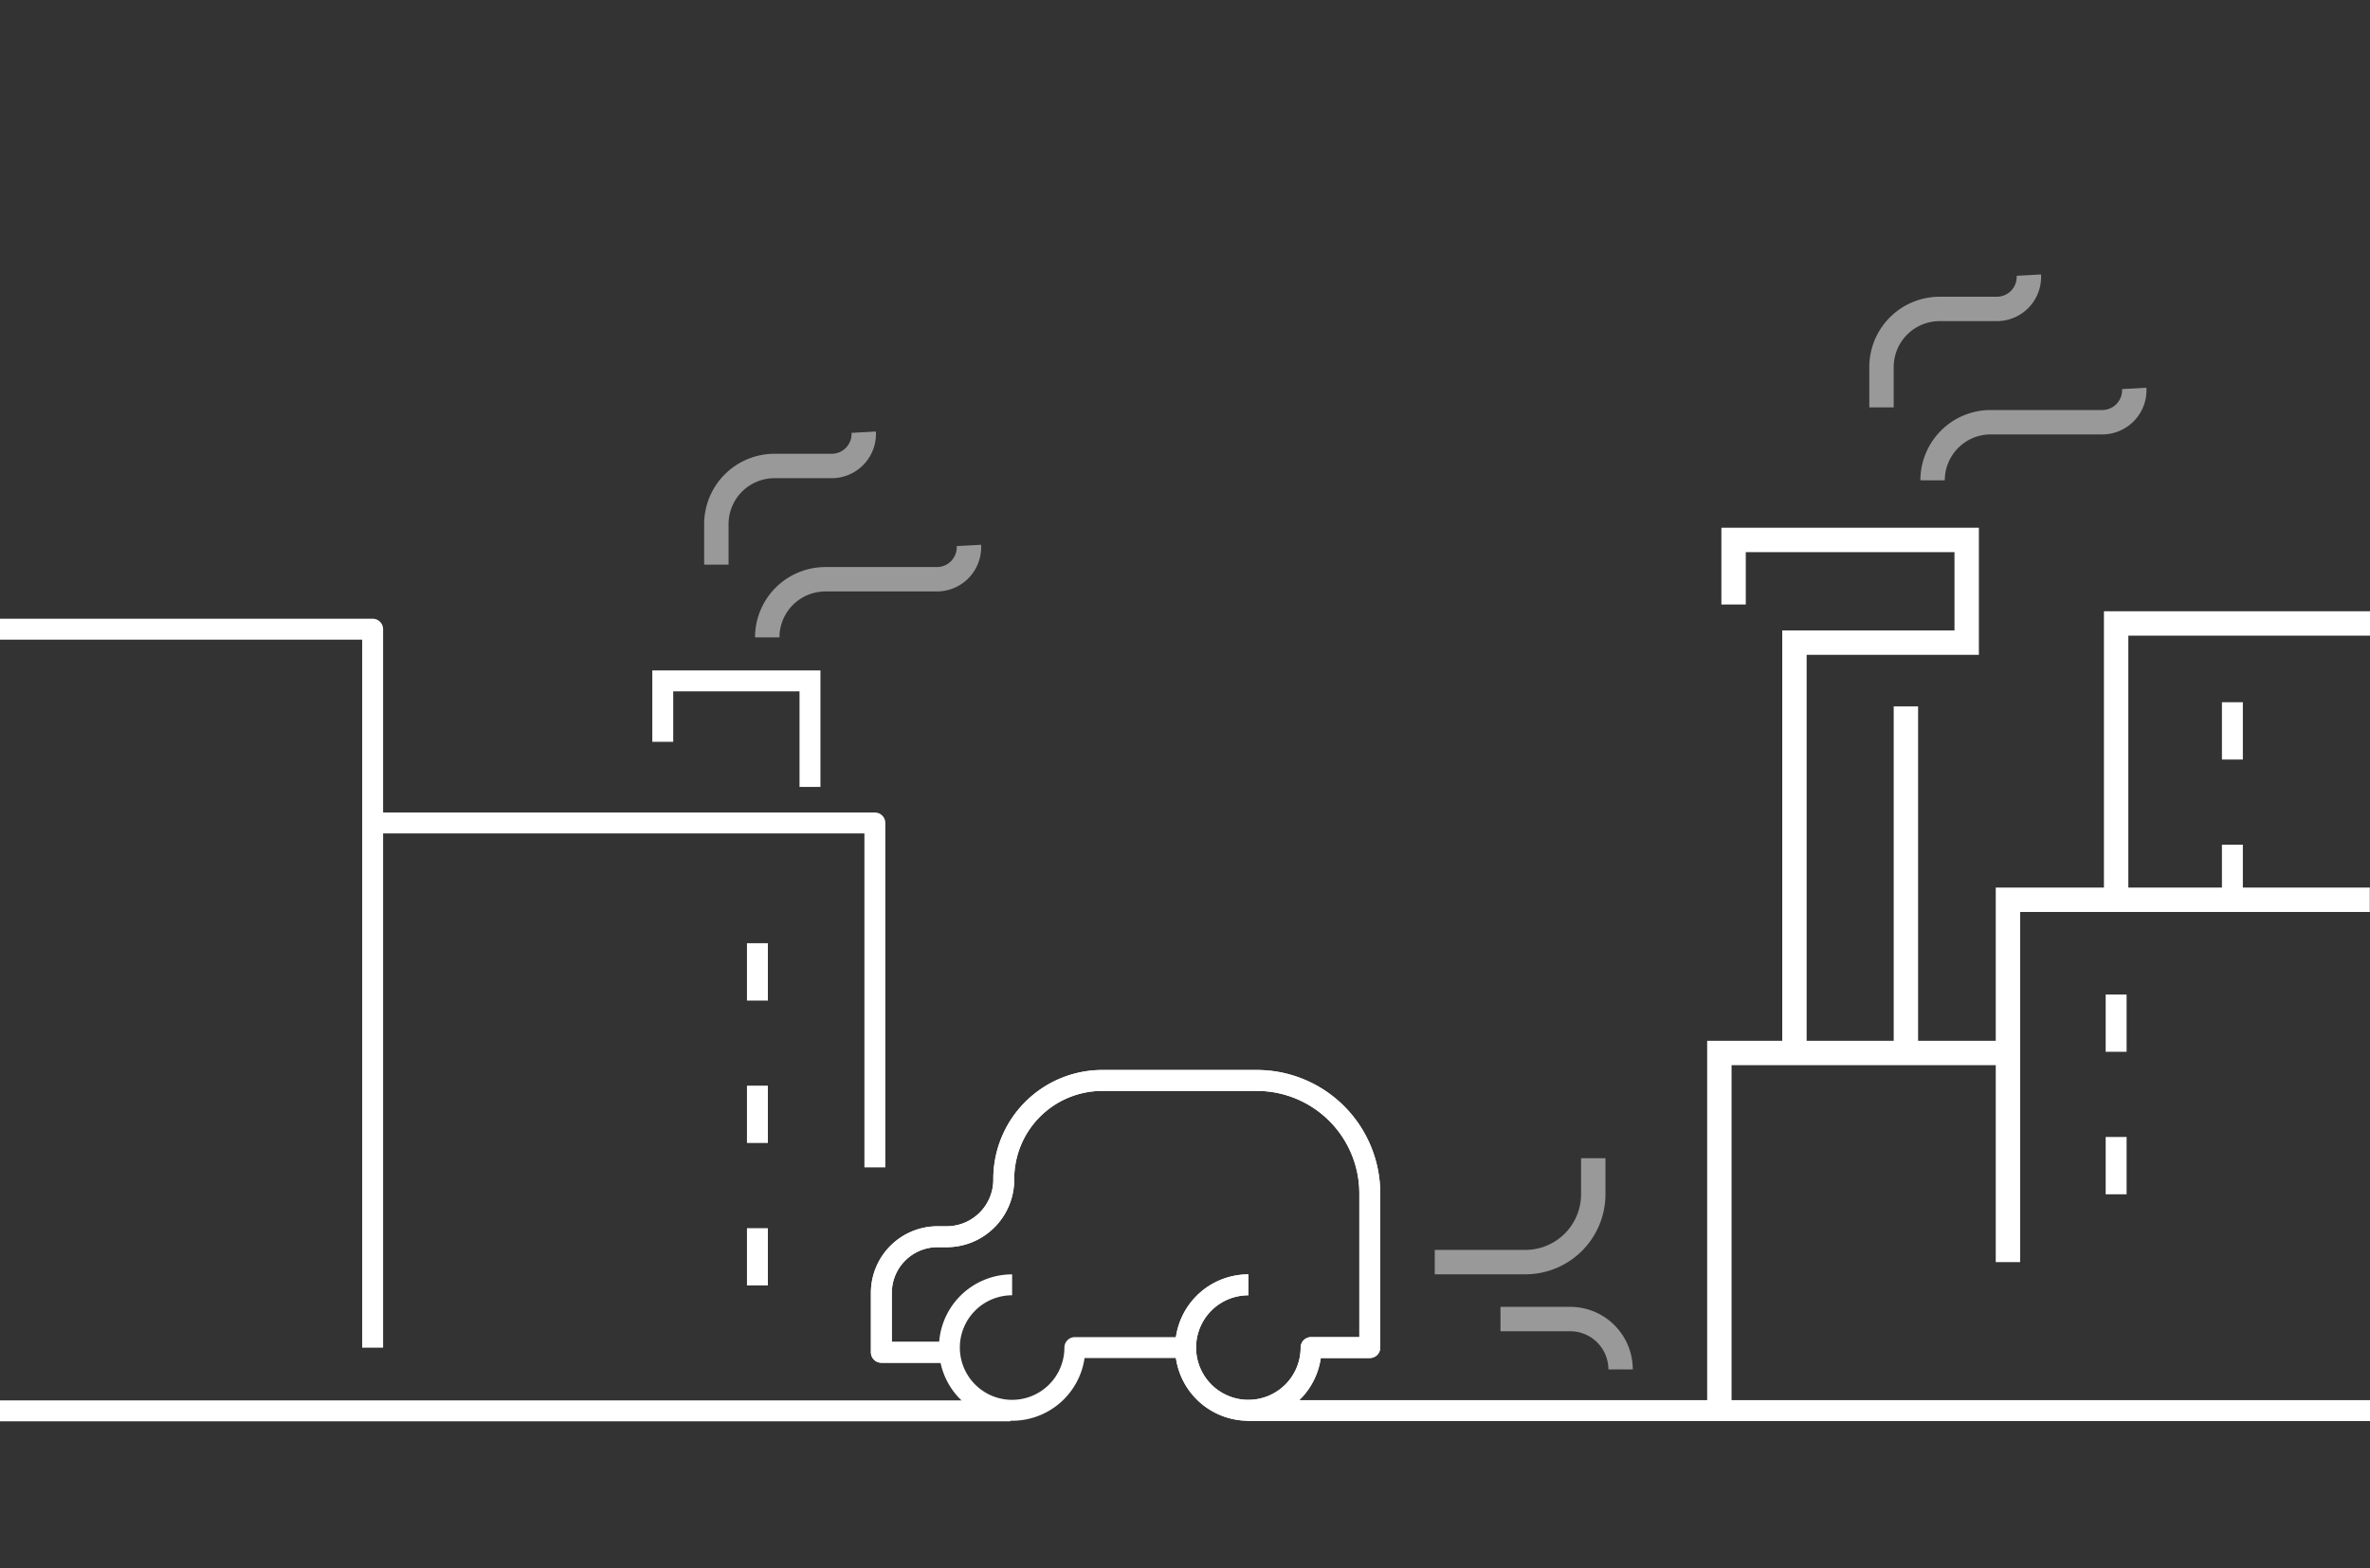 <svg id="Layer_1" data-name="Layer 1" xmlns="http://www.w3.org/2000/svg" viewBox="0 0 340 225"><rect x="0" y="0" width="340" height="225" fill="#333333" stroke="none"/><title>CardsMOD</title><path d="M179.09,184.32a9,9,0,1,0,9,9h8.42V171.23A16.21,16.21,0,0,0,180.33,155H158.1A14.14,14.14,0,0,0,144,169.17v.06a8.19,8.19,0,0,1-8.19,8.19h-1.31a8.06,8.06,0,0,0-8.06,8.06V194h9.77" fill="none" stroke="#fff" stroke-linejoin="round" stroke-width="3"/><path d="M179.09,184.32a9,9,0,1,0,9,9h8.42V171.23A16.21,16.21,0,0,0,180.33,155H158.1A14.14,14.14,0,0,0,144,169.17v.06a8.19,8.19,0,0,1-8.19,8.19h-1.31a8.06,8.06,0,0,0-8.06,8.06V194h9.77" fill="none" stroke="#fff" stroke-linejoin="round" stroke-width="3"/><path d="M145.2,184.32a9,9,0,1,0,9,9h15.93" fill="none" stroke="#fff" stroke-linejoin="round" stroke-width="3"/><line x1="340" y1="202.36" x2="178.93" y2="202.36" fill="none" stroke="#fff" stroke-linejoin="round" stroke-width="3"/><line x1="144.95" y1="202.4" y2="202.4" fill="none" stroke="#fff" stroke-linejoin="round" stroke-width="3"/><polyline points="303.58 129.08 303.58 89.44 340.03 89.44" fill="none" stroke="#fff" stroke-miterlimit="10" stroke-width="3.5"/><polyline points="125.51 167.47 125.51 118.06 53.46 118.06" fill="none" stroke="#fff" stroke-linejoin="round" stroke-width="3"/><line x1="108.66" y1="135.31" x2="108.66" y2="143.54" fill="none" stroke="#fff" stroke-linejoin="round" stroke-width="3"/><line x1="108.66" y1="155.75" x2="108.66" y2="163.97" fill="none" stroke="#fff" stroke-linejoin="round" stroke-width="3"/><line x1="320.26" y1="100.74" x2="320.26" y2="108.96" fill="none" stroke="#fff" stroke-linejoin="round" stroke-width="3"/><line x1="320.26" y1="121.18" x2="320.26" y2="129.4" fill="none" stroke="#fff" stroke-linejoin="round" stroke-width="3"/><line x1="303.58" y1="142.67" x2="303.58" y2="150.89" fill="none" stroke="#fff" stroke-linejoin="round" stroke-width="3"/><line x1="303.58" y1="163.11" x2="303.58" y2="171.33" fill="none" stroke="#fff" stroke-linejoin="round" stroke-width="3"/><line x1="108.66" y1="176.19" x2="108.66" y2="184.41" fill="none" stroke="#fff" stroke-linejoin="round" stroke-width="3"/><polyline points="0 90.26 53.46 90.26 53.46 193.34" fill="none" stroke="#fff" stroke-linejoin="round" stroke-width="3"/><polyline points="257.43 149.77 257.43 92.19 282.14 92.19 282.14 77.46 248.7 77.46 248.7 86.72" fill="none" stroke="#fff" stroke-miterlimit="10" stroke-width="3.5"/><line x1="273.42" y1="101.34" x2="273.42" y2="149.77" fill="none" stroke="#fff" stroke-miterlimit="10" stroke-width="3.5"/><g id="_Group_" data-name="&lt;Group&gt;" opacity="0.5"><path d="M139,78.25a4.6,4.6,0,0,1-4.59,4.85h-16a8.34,8.34,0,0,0-8.34,8.34h0" fill="none" stroke="#fff" stroke-miterlimit="10" stroke-width="3.5"/><path d="M123.91,62a4.6,4.6,0,0,1-4.59,4.85h-8.21a8.34,8.34,0,0,0-8.34,8.34h0V81" fill="none" stroke="#fff" stroke-miterlimit="10" stroke-width="3.5"/></g><g id="_Group_2" data-name="&lt;Group&gt;" opacity="0.5"><path d="M306.18,55.72a4.6,4.6,0,0,1-4.59,4.85h-16a8.34,8.34,0,0,0-8.34,8.34h0" fill="none" stroke="#fff" stroke-miterlimit="10" stroke-width="3.5"/><path d="M291.06,39.47a4.6,4.6,0,0,1-4.59,4.85h-8.21a8.34,8.34,0,0,0-8.34,8.34h0v5.78" fill="none" stroke="#fff" stroke-miterlimit="10" stroke-width="3.5"/></g><polyline points="95.08 106.42 95.08 97.68 116.2 97.68 116.2 112.89" fill="none" stroke="#fff" stroke-miterlimit="10" stroke-width="3"/><g opacity="0.5"><path d="M205.83,181.06h13a9.74,9.74,0,0,0,9.74-9.74v-5.16" fill="none" stroke="#fff" stroke-miterlimit="10" stroke-width="3.5"/><path d="M215.26,189.23h10a7.23,7.23,0,0,1,7.23,7.23h0" fill="none" stroke="#fff" stroke-miterlimit="10" stroke-width="3.5"/></g><polyline points="339.97 129.08 288.06 129.08 288.06 181.06" fill="none" stroke="#fff" stroke-miterlimit="10" stroke-width="3.5"/><polyline points="289.35 151.06 246.66 151.06 246.66 202.36" fill="none" stroke="#fff" stroke-miterlimit="10" stroke-width="3.5"/></svg>